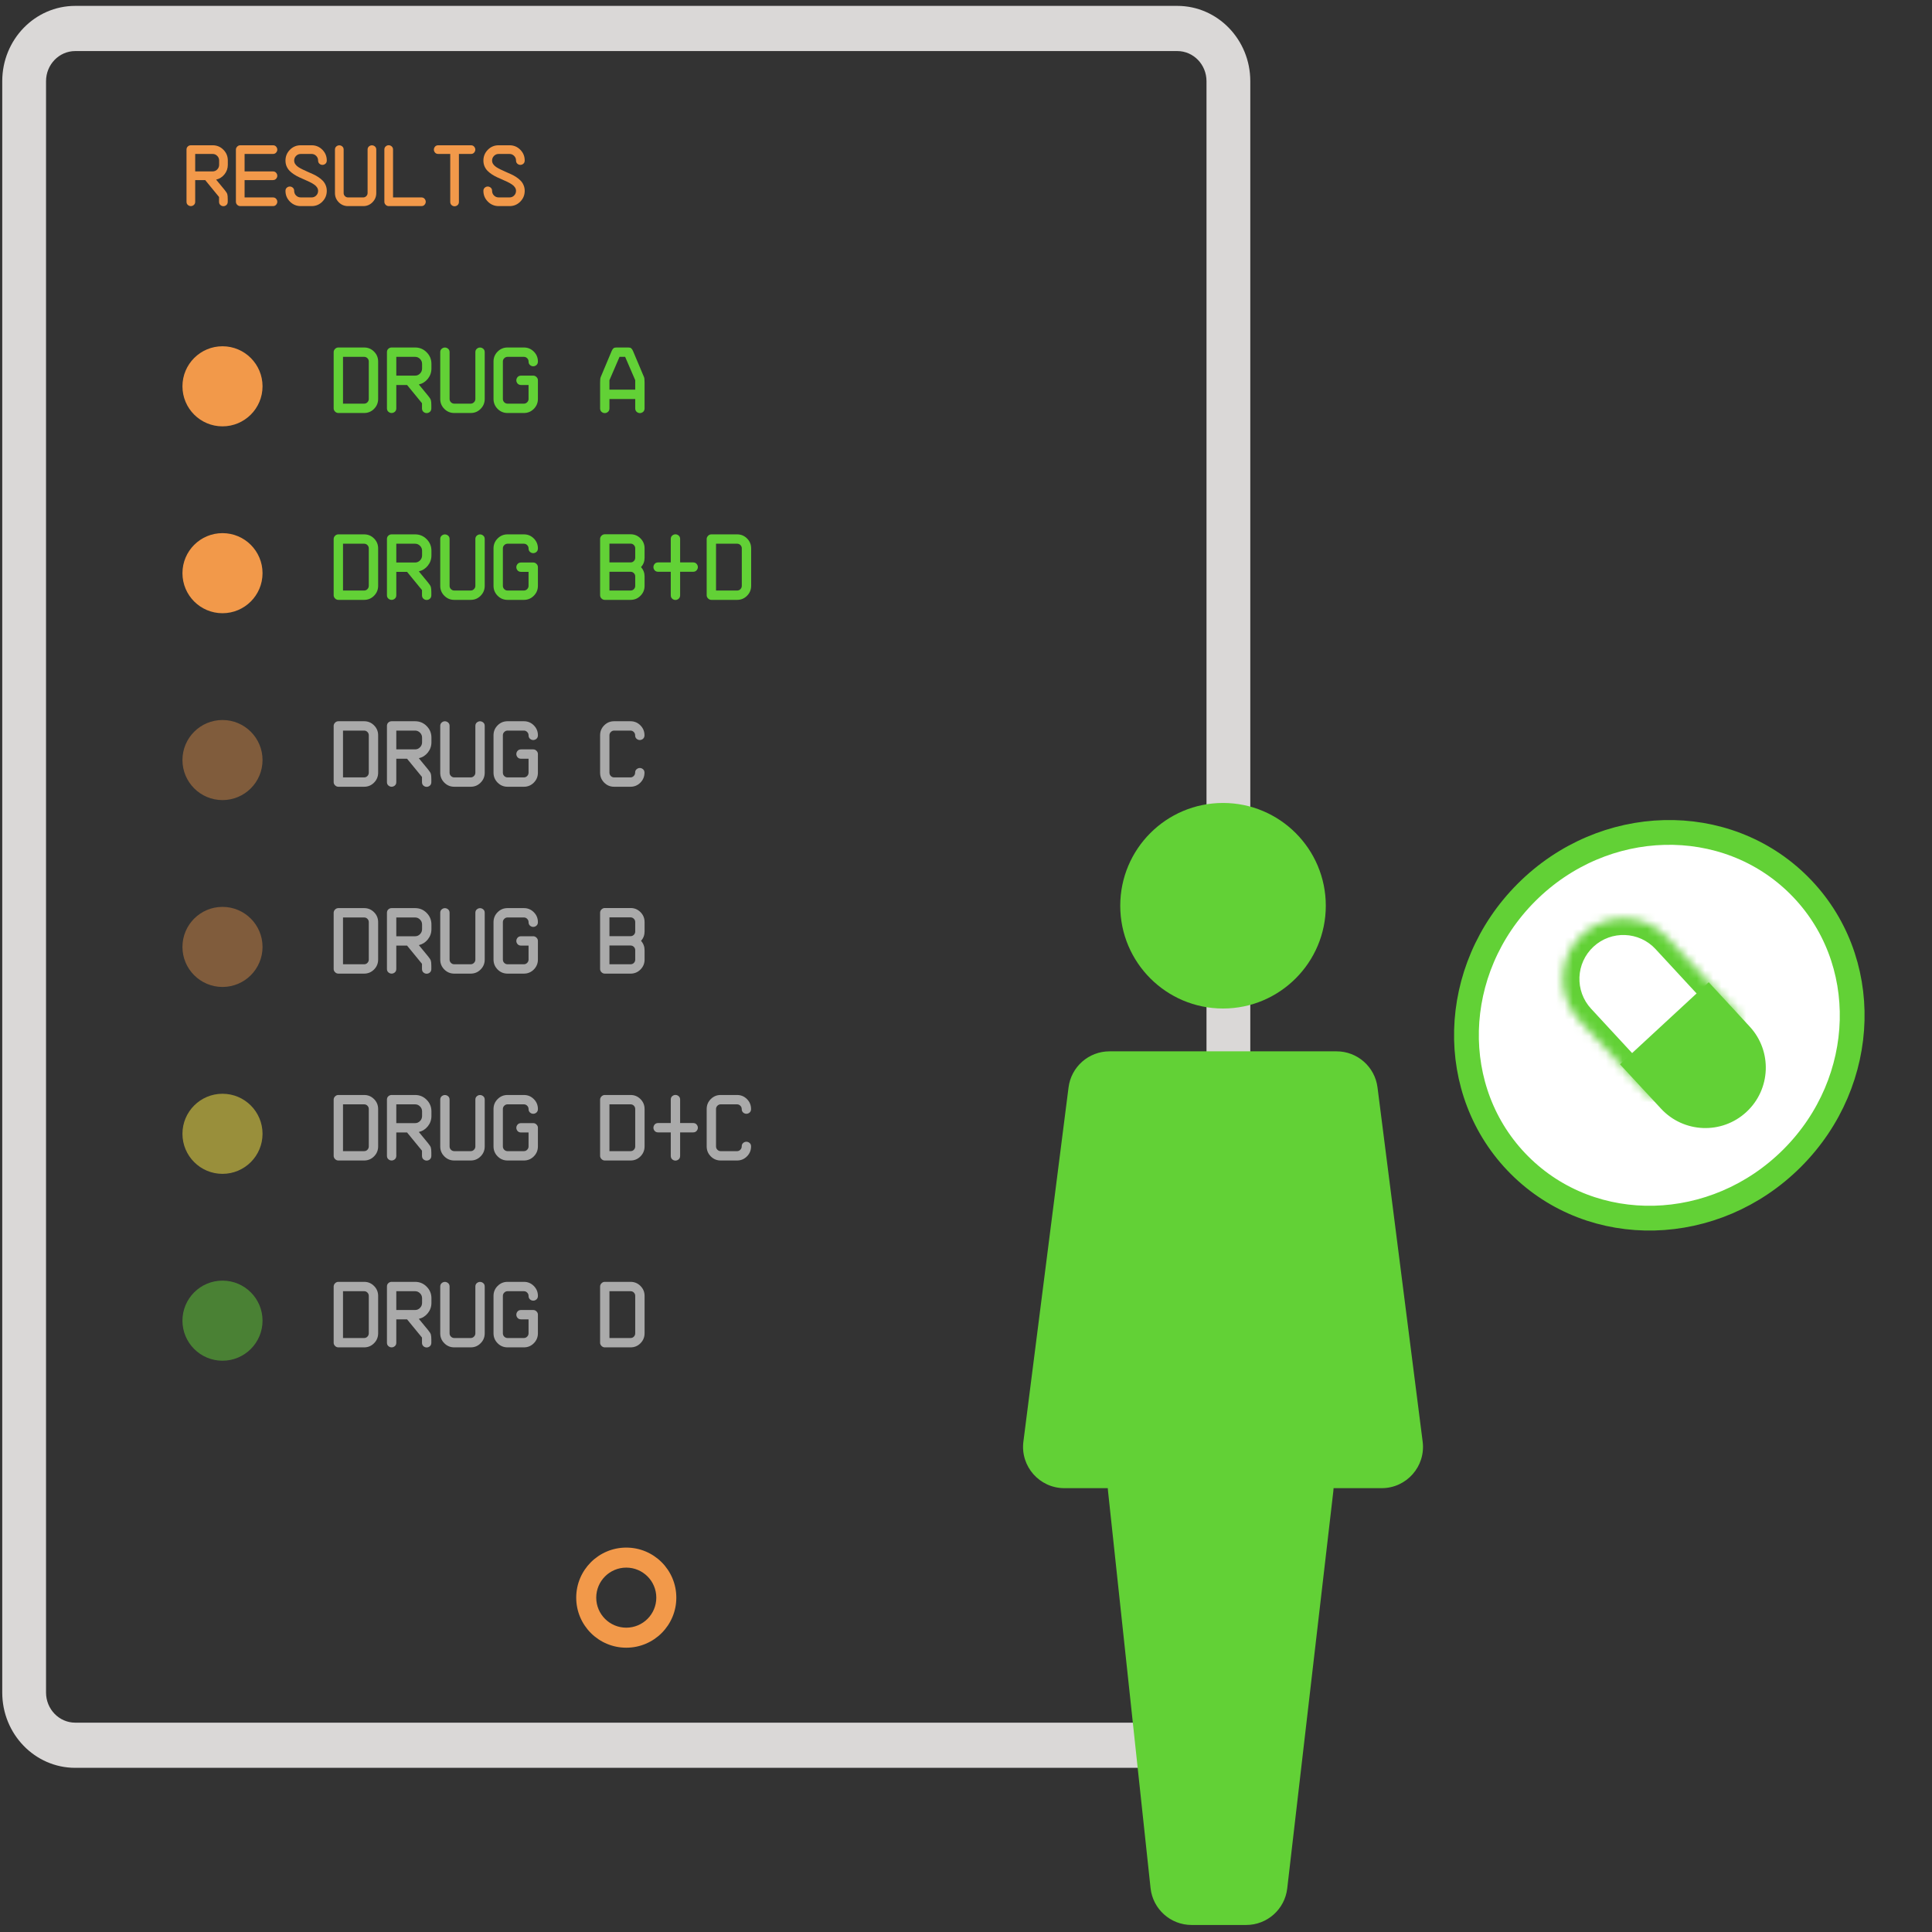 <svg width="234" height="234" viewBox="0 0 234 234" fill="none" xmlns="http://www.w3.org/2000/svg">
<rect x="0" y="0" width="234" height="234" fill="#333333" stroke="none"/>
<path d="M40.412 49.458V42.656C40.412 42.505 40.469 42.372 40.583 42.258C40.697 42.144 40.83 42.087 40.981 42.087H44.103C44.571 42.087 44.971 42.253 45.302 42.584C45.634 42.916 45.8 43.317 45.8 43.789V48.315C45.8 48.786 45.634 49.189 45.302 49.525C44.971 49.856 44.571 50.022 44.103 50.022H40.981C40.83 50.022 40.697 49.965 40.583 49.851C40.469 49.736 40.412 49.606 40.412 49.458ZM41.545 48.889H44.103C44.261 48.889 44.394 48.834 44.501 48.723C44.611 48.609 44.667 48.473 44.667 48.315V43.789C44.667 43.63 44.611 43.496 44.501 43.386C44.394 43.275 44.261 43.22 44.103 43.22H41.545V48.889Z" fill="#62D136"/>
<path d="M46.866 49.458V42.656C46.866 42.479 46.923 42.341 47.037 42.242C47.151 42.139 47.284 42.087 47.435 42.087H50.275C50.824 42.087 51.29 42.28 51.673 42.667C52.06 43.054 52.254 43.522 52.254 44.071V44.634C52.254 45.099 52.11 45.511 51.823 45.872C51.535 46.233 51.171 46.465 50.728 46.568L51.856 47.939C52.033 48.152 52.141 48.324 52.182 48.453C52.222 48.582 52.243 48.795 52.243 49.094V49.458C52.243 49.639 52.184 49.781 52.066 49.884C51.948 49.983 51.817 50.033 51.673 50.033C51.533 50.033 51.404 49.983 51.287 49.884C51.169 49.781 51.11 49.639 51.11 49.458V48.834L49.303 46.629H47.999V49.458C47.999 49.635 47.94 49.773 47.822 49.873C47.704 49.972 47.573 50.022 47.43 50.022C47.29 50.022 47.161 49.972 47.043 49.873C46.925 49.773 46.866 49.635 46.866 49.458ZM47.999 45.496H50.275C50.508 45.496 50.706 45.412 50.872 45.242C51.038 45.073 51.121 44.87 51.121 44.634V44.071C51.121 43.839 51.038 43.64 50.872 43.474C50.706 43.304 50.508 43.22 50.275 43.22H47.999V45.496Z" fill="#62D136"/>
<path d="M53.32 48.326V42.656C53.32 42.479 53.379 42.341 53.497 42.242C53.615 42.142 53.744 42.092 53.884 42.092C54.027 42.092 54.158 42.142 54.276 42.242C54.394 42.341 54.453 42.479 54.453 42.656V48.326C54.453 48.477 54.508 48.609 54.619 48.723C54.733 48.834 54.865 48.889 55.017 48.889H57.011C57.162 48.889 57.293 48.834 57.404 48.723C57.518 48.609 57.575 48.477 57.575 48.326V42.656C57.575 42.479 57.634 42.341 57.752 42.242C57.87 42.142 57.999 42.092 58.139 42.092C58.282 42.092 58.413 42.142 58.531 42.242C58.649 42.341 58.708 42.479 58.708 42.656V48.326C58.708 48.793 58.542 49.193 58.21 49.525C57.883 49.856 57.483 50.022 57.011 50.022H55.017C54.549 50.022 54.149 49.856 53.817 49.525C53.486 49.193 53.32 48.793 53.32 48.326Z" fill="#62D136"/>
<path d="M59.774 48.315V43.789C59.774 43.317 59.94 42.916 60.272 42.584C60.603 42.253 61.003 42.087 61.471 42.087H63.454C63.922 42.087 64.322 42.253 64.653 42.584C64.985 42.916 65.151 43.317 65.151 43.789C65.151 43.969 65.092 44.111 64.974 44.214C64.856 44.314 64.725 44.364 64.582 44.364C64.442 44.364 64.313 44.314 64.195 44.214C64.077 44.111 64.018 43.969 64.018 43.789C64.018 43.634 63.963 43.502 63.852 43.391C63.742 43.277 63.609 43.22 63.454 43.22H61.471C61.32 43.22 61.187 43.277 61.073 43.391C60.962 43.502 60.907 43.634 60.907 43.789V48.315C60.907 48.473 60.962 48.609 61.073 48.723C61.187 48.834 61.32 48.889 61.471 48.889H63.454C63.605 48.889 63.736 48.834 63.847 48.723C63.961 48.609 64.018 48.473 64.018 48.315V46.629H63.112C62.931 46.629 62.789 46.57 62.686 46.452C62.587 46.334 62.537 46.206 62.537 46.066C62.537 45.922 62.587 45.791 62.686 45.673C62.789 45.555 62.931 45.496 63.112 45.496H64.587C64.738 45.496 64.869 45.553 64.98 45.668C65.094 45.778 65.151 45.909 65.151 46.06V48.315C65.151 48.786 64.985 49.189 64.653 49.525C64.322 49.856 63.922 50.022 63.454 50.022H61.471C61.003 50.022 60.603 49.856 60.272 49.525C59.94 49.189 59.774 48.786 59.774 48.315Z" fill="#62D136"/>
<path d="M72.683 49.458V46.364C72.683 46.014 72.707 45.785 72.754 45.679L74.086 42.507C74.156 42.352 74.23 42.243 74.307 42.181C74.385 42.118 74.504 42.087 74.666 42.087H76.092C76.254 42.087 76.372 42.118 76.446 42.181C76.523 42.243 76.597 42.352 76.667 42.507L78.004 45.679C78.048 45.778 78.07 46.007 78.07 46.364V49.458C78.07 49.639 78.011 49.781 77.893 49.884C77.775 49.983 77.645 50.033 77.501 50.033C77.361 50.033 77.232 49.983 77.114 49.884C76.996 49.781 76.937 49.639 76.937 49.458V48.326H73.815V49.458C73.815 49.639 73.756 49.781 73.638 49.884C73.521 49.983 73.39 50.033 73.246 50.033C73.106 50.033 72.977 49.983 72.859 49.884C72.742 49.781 72.683 49.639 72.683 49.458ZM73.815 47.193H76.937V46.049L75.716 43.22H75.037L73.815 46.049V47.193Z" fill="#62D136"/>
<path d="M22.59 24.439V18.123C22.59 17.959 22.643 17.831 22.749 17.738C22.855 17.642 22.979 17.595 23.119 17.595H25.756C26.266 17.595 26.699 17.774 27.054 18.133C27.414 18.492 27.593 18.927 27.593 19.437V19.96C27.593 20.391 27.46 20.774 27.193 21.109C26.926 21.445 26.587 21.66 26.177 21.756L27.224 23.028C27.388 23.227 27.489 23.386 27.526 23.506C27.564 23.625 27.583 23.824 27.583 24.101V24.439C27.583 24.607 27.528 24.739 27.419 24.834C27.309 24.927 27.188 24.973 27.054 24.973C26.924 24.973 26.805 24.927 26.695 24.834C26.586 24.739 26.531 24.607 26.531 24.439V23.86L24.853 21.812H23.642V24.439C23.642 24.604 23.587 24.732 23.478 24.824C23.369 24.917 23.247 24.963 23.114 24.963C22.984 24.963 22.864 24.917 22.755 24.824C22.645 24.732 22.59 24.604 22.59 24.439ZM23.642 20.76H25.756C25.972 20.76 26.157 20.682 26.31 20.524C26.464 20.367 26.541 20.179 26.541 19.96V19.437C26.541 19.221 26.464 19.036 26.31 18.882C26.157 18.725 25.972 18.646 25.756 18.646H23.642V20.76Z" fill="#F2994A"/>
<path d="M28.573 24.439V18.123C28.573 17.983 28.626 17.86 28.732 17.754C28.838 17.648 28.962 17.595 29.102 17.595H33.053C33.22 17.595 33.35 17.649 33.443 17.759C33.538 17.868 33.586 17.99 33.586 18.123C33.586 18.253 33.538 18.373 33.443 18.482C33.35 18.592 33.22 18.646 33.053 18.646H29.625V20.76H33.053C33.22 20.76 33.35 20.815 33.443 20.925C33.538 21.034 33.586 21.155 33.586 21.289C33.586 21.419 33.538 21.539 33.443 21.648C33.35 21.758 33.22 21.812 33.053 21.812H29.625V23.911H33.053C33.22 23.911 33.35 23.966 33.443 24.075C33.538 24.184 33.586 24.306 33.586 24.439C33.586 24.569 33.538 24.689 33.443 24.799C33.35 24.908 33.22 24.963 33.053 24.963H29.102C28.962 24.963 28.838 24.911 28.732 24.809C28.626 24.703 28.573 24.58 28.573 24.439Z" fill="#F2994A"/>
<path d="M34.577 23.116C34.577 22.951 34.631 22.823 34.741 22.731C34.85 22.638 34.97 22.592 35.1 22.592C35.233 22.592 35.355 22.638 35.464 22.731C35.574 22.823 35.629 22.951 35.629 23.116C35.629 23.334 35.705 23.523 35.859 23.68C36.017 23.834 36.207 23.911 36.429 23.911H37.742C37.961 23.911 38.146 23.834 38.297 23.68C38.451 23.526 38.528 23.338 38.528 23.116C38.528 22.962 38.481 22.818 38.389 22.684C38.3 22.551 38.179 22.435 38.025 22.336C37.874 22.233 37.7 22.134 37.501 22.038C37.306 21.942 37.099 21.848 36.88 21.756C36.661 21.66 36.443 21.562 36.224 21.463C36.005 21.361 35.796 21.244 35.598 21.114C35.403 20.984 35.228 20.843 35.074 20.689C34.924 20.535 34.802 20.352 34.71 20.14C34.621 19.927 34.577 19.697 34.577 19.447C34.577 18.937 34.756 18.501 35.115 18.138C35.474 17.776 35.909 17.595 36.419 17.595H37.742C38.252 17.595 38.685 17.774 39.041 18.133C39.4 18.492 39.579 18.927 39.579 19.437C39.579 19.604 39.525 19.736 39.415 19.832C39.306 19.924 39.184 19.97 39.051 19.97C38.921 19.97 38.801 19.924 38.692 19.832C38.582 19.736 38.528 19.604 38.528 19.437C38.528 19.221 38.451 19.036 38.297 18.882C38.143 18.725 37.958 18.646 37.742 18.646H36.419C36.203 18.646 36.017 18.725 35.859 18.882C35.705 19.04 35.629 19.228 35.629 19.447C35.629 19.601 35.673 19.744 35.762 19.878C35.854 20.011 35.976 20.129 36.126 20.232C36.28 20.331 36.455 20.429 36.65 20.524C36.848 20.62 37.057 20.716 37.276 20.812C37.495 20.904 37.713 21.002 37.932 21.104C38.151 21.203 38.358 21.318 38.553 21.448C38.752 21.578 38.926 21.72 39.077 21.874C39.23 22.028 39.352 22.211 39.441 22.423C39.533 22.635 39.579 22.866 39.579 23.116C39.579 23.625 39.4 24.061 39.041 24.424C38.685 24.783 38.252 24.963 37.742 24.963H36.429C35.919 24.963 35.483 24.783 35.12 24.424C34.758 24.061 34.577 23.625 34.577 23.116Z" fill="#F2994A"/>
<path d="M40.57 23.387V18.123C40.57 17.959 40.624 17.831 40.734 17.738C40.843 17.646 40.963 17.6 41.093 17.6C41.227 17.6 41.348 17.646 41.457 17.738C41.567 17.831 41.622 17.959 41.622 18.123V23.387C41.622 23.528 41.673 23.651 41.776 23.757C41.882 23.86 42.005 23.911 42.145 23.911H43.997C44.138 23.911 44.259 23.86 44.362 23.757C44.468 23.651 44.521 23.528 44.521 23.387V18.123C44.521 17.959 44.575 17.831 44.685 17.738C44.794 17.646 44.914 17.6 45.044 17.6C45.178 17.6 45.299 17.646 45.408 17.738C45.518 17.831 45.573 17.959 45.573 18.123V23.387C45.573 23.822 45.419 24.193 45.111 24.501C44.806 24.809 44.435 24.963 43.997 24.963H42.145C41.711 24.963 41.339 24.809 41.032 24.501C40.724 24.193 40.57 23.822 40.57 23.387Z" fill="#F2994A"/>
<path d="M46.553 24.439V18.123C46.553 17.955 46.607 17.825 46.717 17.733C46.826 17.637 46.946 17.589 47.076 17.589C47.209 17.589 47.331 17.637 47.44 17.733C47.55 17.825 47.605 17.955 47.605 18.123V23.911H51.032C51.2 23.911 51.33 23.966 51.422 24.075C51.518 24.184 51.566 24.306 51.566 24.439C51.566 24.569 51.518 24.689 51.422 24.799C51.33 24.908 51.2 24.963 51.032 24.963H47.081C46.941 24.963 46.818 24.911 46.712 24.809C46.606 24.703 46.553 24.58 46.553 24.439Z" fill="#F2994A"/>
<path d="M52.689 18.482C52.597 18.373 52.551 18.253 52.551 18.123C52.551 17.99 52.597 17.868 52.689 17.759C52.785 17.649 52.917 17.595 53.084 17.595H57.035C57.203 17.595 57.333 17.649 57.425 17.759C57.521 17.868 57.569 17.99 57.569 18.123C57.569 18.253 57.521 18.373 57.425 18.482C57.333 18.592 57.203 18.646 57.035 18.646H55.583V24.45C55.583 24.617 55.529 24.749 55.419 24.845C55.31 24.937 55.188 24.983 55.055 24.983C54.925 24.983 54.805 24.937 54.696 24.845C54.586 24.749 54.532 24.617 54.532 24.45V18.646H53.084C52.917 18.646 52.785 18.592 52.689 18.482Z" fill="#F2994A"/>
<path d="M58.549 23.116C58.549 22.951 58.604 22.823 58.713 22.731C58.823 22.638 58.943 22.592 59.072 22.592C59.206 22.592 59.327 22.638 59.437 22.731C59.546 22.823 59.601 22.951 59.601 23.116C59.601 23.334 59.678 23.523 59.832 23.68C59.989 23.834 60.179 23.911 60.401 23.911H61.715C61.934 23.911 62.119 23.834 62.269 23.68C62.423 23.526 62.5 23.338 62.5 23.116C62.5 22.962 62.454 22.818 62.361 22.684C62.273 22.551 62.151 22.435 61.997 22.336C61.847 22.233 61.672 22.134 61.474 22.038C61.279 21.942 61.072 21.848 60.853 21.756C60.634 21.66 60.415 21.562 60.196 21.463C59.977 21.361 59.769 21.244 59.57 21.114C59.375 20.984 59.201 20.843 59.047 20.689C58.896 20.535 58.775 20.352 58.682 20.14C58.594 19.927 58.549 19.697 58.549 19.447C58.549 18.937 58.729 18.501 59.088 18.138C59.447 17.776 59.882 17.595 60.391 17.595H61.715C62.225 17.595 62.657 17.774 63.013 18.133C63.372 18.492 63.552 18.927 63.552 19.437C63.552 19.604 63.497 19.736 63.388 19.832C63.278 19.924 63.157 19.97 63.023 19.97C62.894 19.97 62.774 19.924 62.664 19.832C62.555 19.736 62.5 19.604 62.5 19.437C62.5 19.221 62.423 19.036 62.269 18.882C62.115 18.725 61.931 18.646 61.715 18.646H60.391C60.176 18.646 59.989 18.725 59.832 18.882C59.678 19.04 59.601 19.228 59.601 19.447C59.601 19.601 59.645 19.744 59.734 19.878C59.827 20.011 59.948 20.129 60.099 20.232C60.253 20.331 60.427 20.429 60.622 20.524C60.821 20.62 61.029 20.716 61.248 20.812C61.467 20.904 61.686 21.002 61.905 21.104C62.124 21.203 62.331 21.318 62.526 21.448C62.724 21.578 62.899 21.72 63.049 21.874C63.203 22.028 63.325 22.211 63.413 22.423C63.506 22.635 63.552 22.866 63.552 23.116C63.552 23.625 63.372 24.061 63.013 24.424C62.657 24.783 62.225 24.963 61.715 24.963H60.401C59.892 24.963 59.456 24.783 59.093 24.424C58.73 24.061 58.549 23.625 58.549 23.116Z" fill="#F2994A"/>
<path d="M40.412 72.092V65.29C40.412 65.139 40.469 65.006 40.583 64.892C40.697 64.778 40.83 64.721 40.981 64.721H44.103C44.571 64.721 44.971 64.886 45.302 65.218C45.634 65.549 45.8 65.951 45.8 66.422V70.948C45.8 71.42 45.634 71.823 45.302 72.158C44.971 72.49 44.571 72.656 44.103 72.656H40.981C40.83 72.656 40.697 72.599 40.583 72.484C40.469 72.37 40.412 72.239 40.412 72.092ZM41.545 71.523H44.103C44.261 71.523 44.394 71.468 44.501 71.357C44.611 71.243 44.667 71.106 44.667 70.948V66.422C44.667 66.264 44.611 66.13 44.501 66.019C44.394 65.909 44.261 65.853 44.103 65.853H41.545V71.523Z" fill="#62D136"/>
<path d="M46.866 72.092V65.29C46.866 65.113 46.923 64.975 47.037 64.875C47.151 64.772 47.284 64.721 47.435 64.721H50.275C50.824 64.721 51.29 64.914 51.673 65.301C52.06 65.688 52.254 66.155 52.254 66.704V67.268C52.254 67.732 52.11 68.145 51.823 68.506C51.535 68.867 51.171 69.099 50.728 69.202L51.856 70.572C52.033 70.786 52.141 70.957 52.182 71.086C52.222 71.215 52.243 71.429 52.243 71.727V72.092C52.243 72.272 52.184 72.414 52.066 72.517C51.948 72.617 51.817 72.667 51.673 72.667C51.533 72.667 51.404 72.617 51.287 72.517C51.169 72.414 51.11 72.272 51.11 72.092V71.468L49.303 69.263H47.999V72.092C47.999 72.269 47.94 72.407 47.822 72.506C47.704 72.606 47.573 72.656 47.43 72.656C47.29 72.656 47.161 72.606 47.043 72.506C46.925 72.407 46.866 72.269 46.866 72.092ZM47.999 68.13H50.275C50.508 68.13 50.706 68.045 50.872 67.876C51.038 67.706 51.121 67.504 51.121 67.268V66.704C51.121 66.472 51.038 66.273 50.872 66.108C50.706 65.938 50.508 65.853 50.275 65.853H47.999V68.13Z" fill="#62D136"/>
<path d="M53.32 70.959V65.29C53.32 65.113 53.379 64.975 53.497 64.875C53.615 64.776 53.744 64.726 53.884 64.726C54.027 64.726 54.158 64.776 54.276 64.875C54.394 64.975 54.453 65.113 54.453 65.29V70.959C54.453 71.11 54.508 71.243 54.619 71.357C54.733 71.468 54.865 71.523 55.017 71.523H57.011C57.162 71.523 57.293 71.468 57.404 71.357C57.518 71.243 57.575 71.11 57.575 70.959V65.29C57.575 65.113 57.634 64.975 57.752 64.875C57.87 64.776 57.999 64.726 58.139 64.726C58.282 64.726 58.413 64.776 58.531 64.875C58.649 64.975 58.708 65.113 58.708 65.29V70.959C58.708 71.427 58.542 71.827 58.21 72.158C57.883 72.49 57.483 72.656 57.011 72.656H55.017C54.549 72.656 54.149 72.49 53.817 72.158C53.486 71.827 53.32 71.427 53.32 70.959Z" fill="#62D136"/>
<path d="M59.774 70.948V66.422C59.774 65.951 59.94 65.549 60.272 65.218C60.603 64.886 61.003 64.721 61.471 64.721H63.454C63.922 64.721 64.322 64.886 64.653 65.218C64.985 65.549 65.151 65.951 65.151 66.422C65.151 66.603 65.092 66.745 64.974 66.848C64.856 66.947 64.725 66.997 64.582 66.997C64.442 66.997 64.313 66.947 64.195 66.848C64.077 66.745 64.018 66.603 64.018 66.422C64.018 66.268 63.963 66.135 63.852 66.025C63.742 65.91 63.609 65.853 63.454 65.853H61.471C61.32 65.853 61.187 65.91 61.073 66.025C60.962 66.135 60.907 66.268 60.907 66.422V70.948C60.907 71.106 60.962 71.243 61.073 71.357C61.187 71.468 61.32 71.523 61.471 71.523H63.454C63.605 71.523 63.736 71.468 63.847 71.357C63.961 71.243 64.018 71.106 64.018 70.948V69.263H63.112C62.931 69.263 62.789 69.204 62.686 69.086C62.587 68.968 62.537 68.839 62.537 68.699C62.537 68.555 62.587 68.425 62.686 68.307C62.789 68.189 62.931 68.13 63.112 68.13H64.587C64.738 68.13 64.869 68.187 64.98 68.301C65.094 68.412 65.151 68.543 65.151 68.694V70.948C65.151 71.42 64.985 71.823 64.653 72.158C64.322 72.49 63.922 72.656 63.454 72.656H61.471C61.003 72.656 60.603 72.49 60.272 72.158C59.94 71.823 59.774 71.42 59.774 70.948Z" fill="#62D136"/>
<path d="M72.683 72.092V65.279C72.683 65.128 72.74 64.995 72.854 64.881C72.972 64.767 73.104 64.71 73.252 64.71H76.374C76.842 64.71 77.241 64.875 77.573 65.207C77.904 65.538 78.07 65.94 78.07 66.411V67.55C78.07 67.996 77.927 68.373 77.639 68.683C77.927 69.007 78.07 69.384 78.07 69.815V70.959C78.07 71.427 77.904 71.827 77.573 72.158C77.245 72.49 76.845 72.656 76.374 72.656H73.252C73.101 72.656 72.968 72.6 72.854 72.49C72.74 72.376 72.683 72.243 72.683 72.092ZM73.815 71.523H76.374C76.532 71.523 76.665 71.469 76.772 71.362C76.882 71.252 76.937 71.118 76.937 70.959V69.815C76.937 69.657 76.882 69.524 76.772 69.418C76.665 69.307 76.532 69.252 76.374 69.252H73.815V71.523ZM73.815 68.119H76.374C76.532 68.119 76.665 68.064 76.772 67.953C76.882 67.843 76.937 67.708 76.937 67.55V66.411C76.937 66.257 76.882 66.124 76.772 66.014C76.661 65.899 76.528 65.842 76.374 65.842H73.815V68.119Z" fill="#62D136"/>
<path d="M79.291 69.075C79.192 68.957 79.142 68.828 79.142 68.688C79.142 68.544 79.192 68.414 79.291 68.296C79.394 68.178 79.536 68.119 79.717 68.119H81.242V65.279C81.242 65.102 81.301 64.964 81.419 64.864C81.537 64.765 81.666 64.715 81.806 64.715C81.949 64.715 82.08 64.765 82.198 64.864C82.316 64.964 82.375 65.102 82.375 65.279V68.119H83.95C84.13 68.119 84.27 68.178 84.37 68.296C84.473 68.414 84.524 68.544 84.524 68.688C84.524 68.828 84.473 68.957 84.37 69.075C84.27 69.193 84.13 69.252 83.95 69.252H82.375V72.092C82.375 72.272 82.316 72.414 82.198 72.517C82.08 72.617 81.949 72.667 81.806 72.667C81.666 72.667 81.537 72.617 81.419 72.517C81.301 72.414 81.242 72.272 81.242 72.092V69.252H79.717C79.536 69.252 79.394 69.193 79.291 69.075Z" fill="#62D136"/>
<path d="M85.591 72.092V65.29C85.591 65.139 85.648 65.006 85.762 64.892C85.876 64.778 86.009 64.721 86.16 64.721H89.282C89.75 64.721 90.15 64.886 90.481 65.218C90.813 65.549 90.978 65.951 90.978 66.422V70.948C90.978 71.42 90.813 71.823 90.481 72.158C90.15 72.49 89.75 72.656 89.282 72.656H86.16C86.009 72.656 85.876 72.599 85.762 72.484C85.648 72.37 85.591 72.239 85.591 72.092ZM86.724 71.523H89.282C89.441 71.523 89.573 71.468 89.68 71.357C89.79 71.243 89.846 71.106 89.846 70.948V66.422C89.846 66.264 89.79 66.13 89.68 66.019C89.573 65.909 89.441 65.853 89.282 65.853H86.724V71.523Z" fill="#62D136"/>
<path d="M40.412 94.726V87.924C40.412 87.773 40.469 87.64 40.583 87.526C40.697 87.412 40.83 87.355 40.981 87.355H44.103C44.571 87.355 44.971 87.52 45.302 87.852C45.634 88.183 45.8 88.585 45.8 89.056V93.582C45.8 94.054 45.634 94.457 45.302 94.792C44.971 95.124 44.571 95.29 44.103 95.29H40.981C40.83 95.29 40.697 95.233 40.583 95.118C40.469 95.004 40.412 94.873 40.412 94.726ZM41.545 94.157H44.103C44.261 94.157 44.394 94.102 44.501 93.991C44.611 93.877 44.667 93.74 44.667 93.582V89.056C44.667 88.898 44.611 88.764 44.501 88.653C44.394 88.543 44.261 88.487 44.103 88.487H41.545V94.157Z" fill="#AAAAAA"/>
<path d="M46.866 94.726V87.924C46.866 87.747 46.923 87.609 47.037 87.509C47.151 87.406 47.284 87.355 47.435 87.355H50.275C50.824 87.355 51.29 87.548 51.673 87.935C52.06 88.322 52.254 88.789 52.254 89.338V89.902C52.254 90.366 52.11 90.779 51.823 91.14C51.535 91.501 51.171 91.733 50.728 91.836L51.856 93.206C52.033 93.42 52.141 93.591 52.182 93.72C52.222 93.849 52.243 94.063 52.243 94.361V94.726C52.243 94.906 52.184 95.048 52.066 95.151C51.948 95.251 51.817 95.301 51.673 95.301C51.533 95.301 51.404 95.251 51.287 95.151C51.169 95.048 51.11 94.906 51.11 94.726V94.102L49.303 91.897H47.999V94.726C47.999 94.903 47.94 95.041 47.822 95.14C47.704 95.24 47.573 95.29 47.43 95.29C47.29 95.29 47.161 95.24 47.043 95.14C46.925 95.041 46.866 94.903 46.866 94.726ZM47.999 90.764H50.275C50.508 90.764 50.706 90.679 50.872 90.51C51.038 90.34 51.121 90.138 51.121 89.902V89.338C51.121 89.106 51.038 88.907 50.872 88.742C50.706 88.572 50.508 88.487 50.275 88.487H47.999V90.764Z" fill="#AAAAAA"/>
<path d="M53.32 93.593V87.924C53.32 87.747 53.379 87.609 53.497 87.509C53.615 87.41 53.744 87.36 53.884 87.36C54.027 87.36 54.158 87.41 54.276 87.509C54.394 87.609 54.453 87.747 54.453 87.924V93.593C54.453 93.744 54.508 93.877 54.619 93.991C54.733 94.102 54.865 94.157 55.017 94.157H57.011C57.162 94.157 57.293 94.102 57.404 93.991C57.518 93.877 57.575 93.744 57.575 93.593V87.924C57.575 87.747 57.634 87.609 57.752 87.509C57.87 87.41 57.999 87.36 58.139 87.36C58.282 87.36 58.413 87.41 58.531 87.509C58.649 87.609 58.708 87.747 58.708 87.924V93.593C58.708 94.061 58.542 94.461 58.21 94.792C57.883 95.124 57.483 95.29 57.011 95.29H55.017C54.549 95.29 54.149 95.124 53.817 94.792C53.486 94.461 53.32 94.061 53.32 93.593Z" fill="#AAAAAA"/>
<path d="M59.774 93.582V89.056C59.774 88.585 59.94 88.183 60.272 87.852C60.603 87.52 61.003 87.355 61.471 87.355H63.454C63.922 87.355 64.322 87.52 64.653 87.852C64.985 88.183 65.151 88.585 65.151 89.056C65.151 89.237 65.092 89.379 64.974 89.482C64.856 89.581 64.725 89.631 64.582 89.631C64.442 89.631 64.313 89.581 64.195 89.482C64.077 89.379 64.018 89.237 64.018 89.056C64.018 88.902 63.963 88.769 63.852 88.659C63.742 88.544 63.609 88.487 63.454 88.487H61.471C61.32 88.487 61.187 88.544 61.073 88.659C60.962 88.769 60.907 88.902 60.907 89.056V93.582C60.907 93.74 60.962 93.877 61.073 93.991C61.187 94.102 61.32 94.157 61.471 94.157H63.454C63.605 94.157 63.736 94.102 63.847 93.991C63.961 93.877 64.018 93.74 64.018 93.582V91.897H63.112C62.931 91.897 62.789 91.838 62.686 91.72C62.587 91.602 62.537 91.473 62.537 91.333C62.537 91.189 62.587 91.059 62.686 90.941C62.789 90.823 62.931 90.764 63.112 90.764H64.587C64.738 90.764 64.869 90.821 64.98 90.935C65.094 91.046 65.151 91.177 65.151 91.328V93.582C65.151 94.054 64.985 94.457 64.653 94.792C64.322 95.124 63.922 95.29 63.454 95.29H61.471C61.003 95.29 60.603 95.124 60.272 94.792C59.94 94.457 59.774 94.054 59.774 93.582Z" fill="#AAAAAA"/>
<path d="M72.683 93.582V89.056C72.683 88.585 72.848 88.183 73.18 87.852C73.511 87.52 73.911 87.355 74.379 87.355H76.363C76.831 87.355 77.23 87.52 77.562 87.852C77.893 88.183 78.059 88.585 78.059 89.056C78.059 89.237 78 89.379 77.882 89.482C77.764 89.581 77.634 89.631 77.49 89.631C77.35 89.631 77.221 89.581 77.103 89.482C76.985 89.379 76.926 89.237 76.926 89.056C76.926 88.902 76.871 88.769 76.761 88.659C76.65 88.544 76.517 88.487 76.363 88.487H74.379C74.228 88.487 74.095 88.544 73.981 88.659C73.871 88.769 73.815 88.902 73.815 89.056V93.582C73.815 93.74 73.871 93.877 73.981 93.991C74.095 94.102 74.228 94.157 74.379 94.157H76.363C76.514 94.157 76.644 94.102 76.755 93.991C76.869 93.877 76.926 93.74 76.926 93.582C76.926 93.405 76.985 93.267 77.103 93.168C77.221 93.068 77.35 93.018 77.49 93.018C77.634 93.018 77.764 93.068 77.882 93.168C78 93.267 78.059 93.405 78.059 93.582C78.059 94.054 77.893 94.457 77.562 94.792C77.23 95.124 76.831 95.29 76.363 95.29H74.379C73.911 95.29 73.511 95.124 73.18 94.792C72.848 94.457 72.683 94.054 72.683 93.582Z" fill="#AAAAAA"/>
<path d="M40.412 117.36V110.557C40.412 110.406 40.469 110.274 40.583 110.159C40.697 110.045 40.83 109.988 40.981 109.988H44.103C44.571 109.988 44.971 110.154 45.302 110.485C45.634 110.817 45.8 111.219 45.8 111.69V116.216C45.8 116.687 45.634 117.091 45.302 117.426C44.971 117.757 44.571 117.923 44.103 117.923H40.981C40.83 117.923 40.697 117.866 40.583 117.752C40.469 117.638 40.412 117.507 40.412 117.36ZM41.545 116.79H44.103C44.261 116.79 44.394 116.735 44.501 116.625C44.611 116.51 44.667 116.374 44.667 116.216V111.69C44.667 111.532 44.611 111.397 44.501 111.287C44.394 111.176 44.261 111.121 44.103 111.121H41.545V116.79Z" fill="#AAAAAA"/>
<path d="M46.866 117.36V110.557C46.866 110.38 46.923 110.242 47.037 110.143C47.151 110.04 47.284 109.988 47.435 109.988H50.275C50.824 109.988 51.29 110.182 51.673 110.568C52.06 110.955 52.254 111.423 52.254 111.972V112.536C52.254 113 52.11 113.412 51.823 113.773C51.535 114.134 51.171 114.366 50.728 114.47L51.856 115.84C52.033 116.054 52.141 116.225 52.182 116.354C52.222 116.483 52.243 116.696 52.243 116.995V117.36C52.243 117.54 52.184 117.682 52.066 117.785C51.948 117.884 51.817 117.934 51.673 117.934C51.533 117.934 51.404 117.884 51.287 117.785C51.169 117.682 51.11 117.54 51.11 117.36V116.735L49.303 114.53H47.999V117.36C47.999 117.536 47.94 117.675 47.822 117.774C47.704 117.873 47.573 117.923 47.43 117.923C47.29 117.923 47.161 117.873 47.043 117.774C46.925 117.675 46.866 117.536 46.866 117.36ZM47.999 113.398H50.275C50.508 113.398 50.706 113.313 50.872 113.143C51.038 112.974 51.121 112.771 51.121 112.536V111.972C51.121 111.74 51.038 111.541 50.872 111.375C50.706 111.206 50.508 111.121 50.275 111.121H47.999V113.398Z" fill="#AAAAAA"/>
<path d="M53.32 116.227V110.557C53.32 110.38 53.379 110.242 53.497 110.143C53.615 110.043 53.744 109.994 53.884 109.994C54.027 109.994 54.158 110.043 54.276 110.143C54.394 110.242 54.453 110.38 54.453 110.557V116.227C54.453 116.378 54.508 116.51 54.619 116.625C54.733 116.735 54.865 116.79 55.017 116.79H57.011C57.162 116.79 57.293 116.735 57.404 116.625C57.518 116.51 57.575 116.378 57.575 116.227V110.557C57.575 110.38 57.634 110.242 57.752 110.143C57.87 110.043 57.999 109.994 58.139 109.994C58.282 109.994 58.413 110.043 58.531 110.143C58.649 110.242 58.708 110.38 58.708 110.557V116.227C58.708 116.695 58.542 117.094 58.21 117.426C57.883 117.757 57.483 117.923 57.011 117.923H55.017C54.549 117.923 54.149 117.757 53.817 117.426C53.486 117.094 53.32 116.695 53.32 116.227Z" fill="#AAAAAA"/>
<path d="M59.774 116.216V111.69C59.774 111.219 59.94 110.817 60.272 110.485C60.603 110.154 61.003 109.988 61.471 109.988H63.454C63.922 109.988 64.322 110.154 64.653 110.485C64.985 110.817 65.151 111.219 65.151 111.69C65.151 111.871 65.092 112.012 64.974 112.116C64.856 112.215 64.725 112.265 64.582 112.265C64.442 112.265 64.313 112.215 64.195 112.116C64.077 112.012 64.018 111.871 64.018 111.69C64.018 111.535 63.963 111.403 63.852 111.292C63.742 111.178 63.609 111.121 63.454 111.121H61.471C61.32 111.121 61.187 111.178 61.073 111.292C60.962 111.403 60.907 111.535 60.907 111.69V116.216C60.907 116.374 60.962 116.51 61.073 116.625C61.187 116.735 61.32 116.79 61.471 116.79H63.454C63.605 116.79 63.736 116.735 63.847 116.625C63.961 116.51 64.018 116.374 64.018 116.216V114.53H63.112C62.931 114.53 62.789 114.471 62.686 114.353C62.587 114.236 62.537 114.107 62.537 113.967C62.537 113.823 62.587 113.692 62.686 113.574C62.789 113.456 62.931 113.398 63.112 113.398H64.587C64.738 113.398 64.869 113.455 64.98 113.569C65.094 113.679 65.151 113.81 65.151 113.961V116.216C65.151 116.687 64.985 117.091 64.653 117.426C64.322 117.757 63.922 117.923 63.454 117.923H61.471C61.003 117.923 60.603 117.757 60.272 117.426C59.94 117.091 59.774 116.687 59.774 116.216Z" fill="#AAAAAA"/>
<path d="M72.683 117.36V110.546C72.683 110.395 72.74 110.263 72.854 110.148C72.972 110.034 73.104 109.977 73.252 109.977H76.374C76.842 109.977 77.241 110.143 77.573 110.474C77.904 110.806 78.07 111.207 78.07 111.679V112.817C78.07 113.263 77.927 113.641 77.639 113.95C77.927 114.274 78.07 114.652 78.07 115.083V116.227C78.07 116.695 77.904 117.094 77.573 117.426C77.245 117.757 76.845 117.923 76.374 117.923H73.252C73.101 117.923 72.968 117.868 72.854 117.757C72.74 117.643 72.683 117.511 72.683 117.36ZM73.815 116.79H76.374C76.532 116.79 76.665 116.737 76.772 116.63C76.882 116.52 76.937 116.385 76.937 116.227V115.083C76.937 114.924 76.882 114.792 76.772 114.685C76.665 114.575 76.532 114.519 76.374 114.519H73.815V116.79ZM73.815 113.386H76.374C76.532 113.386 76.665 113.331 76.772 113.221C76.882 113.11 76.937 112.976 76.937 112.817V111.679C76.937 111.524 76.882 111.392 76.772 111.281C76.661 111.167 76.528 111.11 76.374 111.11H73.815V113.386Z" fill="#AAAAAA"/>
<path d="M40.412 139.993V133.191C40.412 133.04 40.469 132.907 40.583 132.793C40.697 132.679 40.83 132.622 40.981 132.622H44.103C44.571 132.622 44.971 132.788 45.302 133.119C45.634 133.451 45.8 133.852 45.8 134.324V138.849C45.8 139.321 45.634 139.724 45.302 140.059C44.971 140.391 44.571 140.557 44.103 140.557H40.981C40.83 140.557 40.697 140.5 40.583 140.385C40.469 140.271 40.412 140.141 40.412 139.993ZM41.545 139.424H44.103C44.261 139.424 44.394 139.369 44.501 139.258C44.611 139.144 44.667 139.008 44.667 138.849V134.324C44.667 134.165 44.611 134.031 44.501 133.92C44.394 133.81 44.261 133.755 44.103 133.755H41.545V139.424Z" fill="#AAAAAA"/>
<path d="M46.866 139.993V133.191C46.866 133.014 46.923 132.876 47.037 132.776C47.151 132.673 47.284 132.622 47.435 132.622H50.275C50.824 132.622 51.29 132.815 51.673 133.202C52.06 133.589 52.254 134.057 52.254 134.606V135.169C52.254 135.633 52.11 136.046 51.823 136.407C51.535 136.768 51.171 137 50.728 137.103L51.856 138.474C52.033 138.687 52.141 138.859 52.182 138.987C52.222 139.116 52.243 139.33 52.243 139.628V139.993C52.243 140.174 52.184 140.316 52.066 140.419C51.948 140.518 51.817 140.568 51.673 140.568C51.533 140.568 51.404 140.518 51.287 140.419C51.169 140.316 51.11 140.174 51.11 139.993V139.369L49.303 137.164H47.999V139.993C47.999 140.17 47.94 140.308 47.822 140.408C47.704 140.507 47.573 140.557 47.43 140.557C47.29 140.557 47.161 140.507 47.043 140.408C46.925 140.308 46.866 140.17 46.866 139.993ZM47.999 136.031H50.275C50.508 136.031 50.706 135.946 50.872 135.777C51.038 135.608 51.121 135.405 51.121 135.169V134.606C51.121 134.373 51.038 134.174 50.872 134.009C50.706 133.839 50.508 133.755 50.275 133.755H47.999V136.031Z" fill="#AAAAAA"/>
<path d="M53.32 138.86V133.191C53.32 133.014 53.379 132.876 53.497 132.776C53.615 132.677 53.744 132.627 53.884 132.627C54.027 132.627 54.158 132.677 54.276 132.776C54.394 132.876 54.453 133.014 54.453 133.191V138.86C54.453 139.011 54.508 139.144 54.619 139.258C54.733 139.369 54.865 139.424 55.017 139.424H57.011C57.162 139.424 57.293 139.369 57.404 139.258C57.518 139.144 57.575 139.011 57.575 138.86V133.191C57.575 133.014 57.634 132.876 57.752 132.776C57.87 132.677 57.999 132.627 58.139 132.627C58.282 132.627 58.413 132.677 58.531 132.776C58.649 132.876 58.708 133.014 58.708 133.191V138.86C58.708 139.328 58.542 139.728 58.21 140.059C57.883 140.391 57.483 140.557 57.011 140.557H55.017C54.549 140.557 54.149 140.391 53.817 140.059C53.486 139.728 53.32 139.328 53.32 138.86Z" fill="#AAAAAA"/>
<path d="M59.774 138.849V134.324C59.774 133.852 59.94 133.451 60.272 133.119C60.603 132.788 61.003 132.622 61.471 132.622H63.454C63.922 132.622 64.322 132.788 64.653 133.119C64.985 133.451 65.151 133.852 65.151 134.324C65.151 134.504 65.092 134.646 64.974 134.749C64.856 134.849 64.725 134.898 64.582 134.898C64.442 134.898 64.313 134.849 64.195 134.749C64.077 134.646 64.018 134.504 64.018 134.324C64.018 134.169 63.963 134.036 63.852 133.926C63.742 133.812 63.609 133.755 63.454 133.755H61.471C61.32 133.755 61.187 133.812 61.073 133.926C60.962 134.036 60.907 134.169 60.907 134.324V138.849C60.907 139.008 60.962 139.144 61.073 139.258C61.187 139.369 61.32 139.424 61.471 139.424H63.454C63.605 139.424 63.736 139.369 63.847 139.258C63.961 139.144 64.018 139.008 64.018 138.849V137.164H63.112C62.931 137.164 62.789 137.105 62.686 136.987C62.587 136.869 62.537 136.74 62.537 136.6C62.537 136.457 62.587 136.326 62.686 136.208C62.789 136.09 62.931 136.031 63.112 136.031H64.587C64.738 136.031 64.869 136.088 64.98 136.202C65.094 136.313 65.151 136.444 65.151 136.595V138.849C65.151 139.321 64.985 139.724 64.653 140.059C64.322 140.391 63.922 140.557 63.454 140.557H61.471C61.003 140.557 60.603 140.391 60.272 140.059C59.94 139.724 59.774 139.321 59.774 138.849Z" fill="#AAAAAA"/>
<path d="M72.683 139.993V133.191C72.683 133.04 72.74 132.907 72.854 132.793C72.968 132.679 73.101 132.622 73.252 132.622H76.374C76.842 132.622 77.241 132.788 77.573 133.119C77.904 133.451 78.07 133.852 78.07 134.324V138.849C78.07 139.321 77.904 139.724 77.573 140.059C77.241 140.391 76.842 140.557 76.374 140.557H73.252C73.101 140.557 72.968 140.5 72.854 140.385C72.74 140.271 72.683 140.141 72.683 139.993ZM73.815 139.424H76.374C76.532 139.424 76.665 139.369 76.772 139.258C76.882 139.144 76.937 139.008 76.937 138.849V134.324C76.937 134.165 76.882 134.031 76.772 133.92C76.665 133.81 76.532 133.755 76.374 133.755H73.815V139.424Z" fill="#AAAAAA"/>
<path d="M79.291 136.976C79.192 136.858 79.142 136.729 79.142 136.589C79.142 136.446 79.192 136.315 79.291 136.197C79.394 136.079 79.536 136.02 79.717 136.02H81.242V133.18C81.242 133.003 81.301 132.865 81.419 132.765C81.537 132.666 81.666 132.616 81.806 132.616C81.949 132.616 82.08 132.666 82.198 132.765C82.316 132.865 82.375 133.003 82.375 133.18V136.02H83.95C84.13 136.02 84.27 136.079 84.37 136.197C84.473 136.315 84.524 136.446 84.524 136.589C84.524 136.729 84.473 136.858 84.37 136.976C84.27 137.094 84.13 137.153 83.95 137.153H82.375V139.993C82.375 140.174 82.316 140.316 82.198 140.419C82.08 140.518 81.949 140.568 81.806 140.568C81.666 140.568 81.537 140.518 81.419 140.419C81.301 140.316 81.242 140.174 81.242 139.993V137.153H79.717C79.536 137.153 79.394 137.094 79.291 136.976Z" fill="#AAAAAA"/>
<path d="M85.591 138.849V134.324C85.591 133.852 85.757 133.451 86.088 133.119C86.42 132.788 86.819 132.622 87.287 132.622H89.271C89.739 132.622 90.139 132.788 90.47 133.119C90.802 133.451 90.967 133.852 90.967 134.324C90.967 134.504 90.909 134.646 90.791 134.749C90.673 134.849 90.542 134.898 90.398 134.898C90.258 134.898 90.129 134.849 90.011 134.749C89.894 134.646 89.835 134.504 89.835 134.324C89.835 134.169 89.779 134.036 89.669 133.926C89.558 133.812 89.426 133.755 89.271 133.755H87.287C87.136 133.755 87.004 133.812 86.889 133.926C86.779 134.036 86.724 134.169 86.724 134.324V138.849C86.724 139.008 86.779 139.144 86.889 139.258C87.004 139.369 87.136 139.424 87.287 139.424H89.271C89.422 139.424 89.553 139.369 89.663 139.258C89.778 139.144 89.835 139.008 89.835 138.849C89.835 138.672 89.894 138.534 90.011 138.435C90.129 138.335 90.258 138.286 90.398 138.286C90.542 138.286 90.673 138.335 90.791 138.435C90.909 138.534 90.967 138.672 90.967 138.849C90.967 139.321 90.802 139.724 90.47 140.059C90.139 140.391 89.739 140.557 89.271 140.557H87.287C86.819 140.557 86.42 140.391 86.088 140.059C85.757 139.724 85.591 139.321 85.591 138.849Z" fill="#AAAAAA"/>
<path d="M40.412 162.627V155.825C40.412 155.673 40.469 155.541 40.583 155.427C40.697 155.312 40.83 155.255 40.981 155.255H44.103C44.571 155.255 44.971 155.421 45.302 155.753C45.634 156.084 45.8 156.486 45.8 156.957V161.483C45.8 161.954 45.634 162.358 45.302 162.693C44.971 163.025 44.571 163.19 44.103 163.19H40.981C40.83 163.19 40.697 163.133 40.583 163.019C40.469 162.905 40.412 162.774 40.412 162.627ZM41.545 162.058H44.103C44.261 162.058 44.394 162.002 44.501 161.892C44.611 161.778 44.667 161.641 44.667 161.483V156.957C44.667 156.799 44.611 156.664 44.501 156.554C44.394 156.443 44.261 156.388 44.103 156.388H41.545V162.058Z" fill="#AAAAAA"/>
<path d="M46.866 162.627V155.825C46.866 155.648 46.923 155.51 47.037 155.41C47.151 155.307 47.284 155.255 47.435 155.255H50.275C50.824 155.255 51.29 155.449 51.673 155.836C52.06 156.222 52.254 156.69 52.254 157.239V157.803C52.254 158.267 52.11 158.68 51.823 159.041C51.535 159.402 51.171 159.634 50.728 159.737L51.856 161.107C52.033 161.321 52.141 161.492 52.182 161.621C52.222 161.75 52.243 161.964 52.243 162.262V162.627C52.243 162.807 52.184 162.949 52.066 163.052C51.948 163.152 51.817 163.201 51.673 163.201C51.533 163.201 51.404 163.152 51.287 163.052C51.169 162.949 51.11 162.807 51.11 162.627V162.002L49.303 159.798H47.999V162.627C47.999 162.804 47.94 162.942 47.822 163.041C47.704 163.141 47.573 163.19 47.43 163.19C47.29 163.19 47.161 163.141 47.043 163.041C46.925 162.942 46.866 162.804 46.866 162.627ZM47.999 158.665H50.275C50.508 158.665 50.706 158.58 50.872 158.411C51.038 158.241 51.121 158.039 51.121 157.803V157.239C51.121 157.007 51.038 156.808 50.872 156.642C50.706 156.473 50.508 156.388 50.275 156.388H47.999V158.665Z" fill="#AAAAAA"/>
<path d="M53.32 161.494V155.825C53.32 155.648 53.379 155.51 53.497 155.41C53.615 155.311 53.744 155.261 53.884 155.261C54.027 155.261 54.158 155.311 54.276 155.41C54.394 155.51 54.453 155.648 54.453 155.825V161.494C54.453 161.645 54.508 161.778 54.619 161.892C54.733 162.002 54.865 162.058 55.017 162.058H57.011C57.162 162.058 57.293 162.002 57.404 161.892C57.518 161.778 57.575 161.645 57.575 161.494V155.825C57.575 155.648 57.634 155.51 57.752 155.41C57.87 155.311 57.999 155.261 58.139 155.261C58.282 155.261 58.413 155.311 58.531 155.41C58.649 155.51 58.708 155.648 58.708 155.825V161.494C58.708 161.962 58.542 162.362 58.21 162.693C57.883 163.025 57.483 163.19 57.011 163.19H55.017C54.549 163.19 54.149 163.025 53.817 162.693C53.486 162.362 53.32 161.962 53.32 161.494Z" fill="#AAAAAA"/>
<path d="M59.774 161.483V156.957C59.774 156.486 59.94 156.084 60.272 155.753C60.603 155.421 61.003 155.255 61.471 155.255H63.454C63.922 155.255 64.322 155.421 64.653 155.753C64.985 156.084 65.151 156.486 65.151 156.957C65.151 157.138 65.092 157.28 64.974 157.383C64.856 157.482 64.725 157.532 64.582 157.532C64.442 157.532 64.313 157.482 64.195 157.383C64.077 157.28 64.018 157.138 64.018 156.957C64.018 156.803 63.963 156.67 63.852 156.559C63.742 156.445 63.609 156.388 63.454 156.388H61.471C61.32 156.388 61.187 156.445 61.073 156.559C60.962 156.67 60.907 156.803 60.907 156.957V161.483C60.907 161.641 60.962 161.778 61.073 161.892C61.187 162.002 61.32 162.058 61.471 162.058H63.454C63.605 162.058 63.736 162.002 63.847 161.892C63.961 161.778 64.018 161.641 64.018 161.483V159.798H63.112C62.931 159.798 62.789 159.739 62.686 159.621C62.587 159.503 62.537 159.374 62.537 159.234C62.537 159.09 62.587 158.96 62.686 158.842C62.789 158.724 62.931 158.665 63.112 158.665H64.587C64.738 158.665 64.869 158.722 64.98 158.836C65.094 158.947 65.151 159.077 65.151 159.228V161.483C65.151 161.954 64.985 162.358 64.653 162.693C64.322 163.025 63.922 163.19 63.454 163.19H61.471C61.003 163.19 60.603 163.025 60.272 162.693C59.94 162.358 59.774 161.954 59.774 161.483Z" fill="#AAAAAA"/>
<path d="M72.683 162.627V155.825C72.683 155.673 72.74 155.541 72.854 155.427C72.968 155.312 73.101 155.255 73.252 155.255H76.374C76.842 155.255 77.241 155.421 77.573 155.753C77.904 156.084 78.07 156.486 78.07 156.957V161.483C78.07 161.954 77.904 162.358 77.573 162.693C77.241 163.025 76.842 163.19 76.374 163.19H73.252C73.101 163.19 72.968 163.133 72.854 163.019C72.74 162.905 72.683 162.774 72.683 162.627ZM73.815 162.058H76.374C76.532 162.058 76.665 162.002 76.772 161.892C76.882 161.778 76.937 161.641 76.937 161.483V156.957C76.937 156.799 76.882 156.664 76.772 156.554C76.665 156.443 76.532 156.388 76.374 156.388H73.815V162.058Z" fill="#AAAAAA"/>
<path fill-rule="evenodd" clip-rule="evenodd" d="M142.593 6.185H9.112C7.159 6.185 5.576 7.818 5.576 9.833V204.997C5.576 207.011 7.159 208.645 9.112 208.645H142.593C144.546 208.645 146.129 207.011 146.129 204.997V9.833C146.129 7.818 144.546 6.185 142.593 6.185ZM9.112 0.713C4.23 0.713 0.272 4.796 0.272 9.833V204.997C0.272 210.033 4.23 214.116 9.112 214.116H142.593C147.475 214.116 151.433 210.033 151.433 204.997V9.833C151.433 4.796 147.475 0.713 142.593 0.713H9.112Z" fill="#DAD8D7"/>
<circle cx="26.948" cy="46.789" r="4.85" fill="#F2994A"/>
<circle cx="26.948" cy="69.422" r="4.85" fill="#F2994A"/>
<circle opacity="0.4" cx="26.948" cy="92.056" r="4.85" fill="#F2994A"/>
<circle opacity="0.4" cx="26.948" cy="114.689" r="4.85" fill="#F2994A"/>
<circle opacity="0.5" cx="26.948" cy="137.324" r="4.85" fill="#FFEC45"/>
<circle opacity="0.5" cx="26.948" cy="159.957" r="4.85" fill="#62D136"/>
<path fill-rule="evenodd" clip-rule="evenodd" d="M75.853 197.141C77.862 197.141 79.49 195.512 79.49 193.504C79.49 191.495 77.862 189.866 75.853 189.866C73.844 189.866 72.215 191.495 72.215 193.504C72.215 195.512 73.844 197.141 75.853 197.141ZM75.853 199.566C79.201 199.566 81.915 196.852 81.915 193.504C81.915 190.155 79.201 187.441 75.853 187.441C72.504 187.441 69.79 190.155 69.79 193.504C69.79 196.852 72.504 199.566 75.853 199.566Z" fill="#F2994A"/>
<ellipse cx="200.973" cy="124.182" rx="23.952" ry="22.755" transform="rotate(-45 200.973 124.182)" fill="white" stroke="#62D136" stroke-width="3"/>
<path fill-rule="evenodd" clip-rule="evenodd" d="M211.52 134.682C214.488 131.938 214.669 127.308 211.924 124.341L206.955 118.967L201.582 123.936L196.209 128.905L201.178 134.278C203.922 137.246 208.553 137.427 211.52 134.682Z" fill="#62D136"/>
<mask id="path-18-inside-1_1966_459" fill="white">
<path fill-rule="evenodd" clip-rule="evenodd" d="M200.178 133.196L210.924 123.258L202.065 113.679C202.039 113.65 202.013 113.622 201.987 113.594C199.243 110.626 194.613 110.445 191.645 113.19C188.678 115.934 188.497 120.564 191.241 123.532C191.241 123.532 191.241 123.532 191.241 123.532L191.241 123.532L200.178 133.196Z"/>
</mask>
<path d="M210.924 123.258L212.282 124.727L213.75 123.369L212.392 121.901L210.924 123.258ZM200.178 133.196L198.709 134.554L200.067 136.022L201.535 134.665L200.178 133.196ZM202.065 113.679L200.576 115.014L200.586 115.026L200.596 115.037L202.065 113.679ZM191.241 123.532L192.599 125L194.068 123.642L192.71 122.174L191.241 123.532ZM191.241 123.532L189.883 122.064L188.414 123.422L189.772 124.89L191.241 123.532ZM209.566 121.79L198.82 131.728L201.535 134.665L212.282 124.727L209.566 121.79ZM200.596 115.037L209.455 124.616L212.392 121.901L203.533 112.321L200.596 115.037ZM200.519 114.952C200.538 114.972 200.557 114.993 200.576 115.014L203.554 112.344C203.521 112.308 203.489 112.272 203.456 112.236L200.519 114.952ZM193.003 114.658C195.16 112.664 198.525 112.795 200.519 114.952L203.456 112.236C199.961 108.457 194.066 108.227 190.287 111.721L193.003 114.658ZM192.709 122.174C190.715 120.017 190.847 116.652 193.003 114.658L190.287 111.721C186.509 115.215 186.279 121.111 189.773 124.889L192.709 122.174ZM192.71 122.174L192.71 122.174L192.71 122.174L192.71 122.174L192.71 122.174L192.71 122.174L192.71 122.174L192.71 122.174L192.71 122.174L192.71 122.174L192.71 122.174C192.71 122.174 192.71 122.174 192.71 122.174C192.71 122.174 192.71 122.174 192.71 122.174C192.71 122.174 192.71 122.174 192.71 122.174C192.71 122.174 192.71 122.174 192.71 122.174C192.71 122.174 192.71 122.174 192.71 122.174C192.71 122.174 192.71 122.174 192.71 122.174C192.71 122.174 192.71 122.174 192.71 122.174C192.71 122.174 192.71 122.174 192.71 122.174C192.71 122.174 192.71 122.174 192.71 122.174C192.71 122.174 192.71 122.174 192.71 122.174C192.71 122.174 192.71 122.174 192.71 122.174C192.71 122.174 192.71 122.174 192.71 122.174C192.71 122.174 192.71 122.174 192.71 122.174C192.71 122.174 192.71 122.174 192.71 122.174C192.71 122.174 192.71 122.174 192.71 122.174C192.71 122.174 192.71 122.174 192.71 122.174C192.71 122.174 192.71 122.174 192.71 122.174C192.71 122.174 192.71 122.174 192.71 122.174C192.71 122.174 192.71 122.174 192.71 122.174L192.71 122.174L192.71 122.174L192.71 122.174L192.71 122.174L192.71 122.174L192.71 122.174L192.71 122.174L192.71 122.174L192.71 122.174C192.71 122.174 192.71 122.174 192.71 122.174C192.71 122.174 192.71 122.174 192.71 122.174C192.71 122.174 192.71 122.174 192.71 122.174C192.71 122.174 192.71 122.174 192.71 122.174C192.71 122.174 192.71 122.174 192.71 122.174C192.71 122.174 192.71 122.174 192.71 122.174C192.71 122.174 192.71 122.174 192.71 122.174C192.71 122.174 192.71 122.174 192.71 122.174C192.71 122.174 192.71 122.174 192.71 122.174C192.71 122.174 192.71 122.174 192.71 122.174C192.71 122.174 192.71 122.174 192.71 122.174C192.71 122.174 192.71 122.174 192.71 122.174C192.71 122.174 192.71 122.174 192.71 122.174C192.71 122.174 192.71 122.174 192.71 122.174C192.71 122.174 192.71 122.174 192.71 122.174C192.71 122.174 192.71 122.174 192.71 122.174C192.71 122.174 192.71 122.174 192.71 122.174L192.71 122.174L192.71 122.174L192.71 122.174L192.71 122.174L192.71 122.174L192.71 122.174L192.71 122.174L192.71 122.174L192.71 122.174C192.71 122.174 192.71 122.174 192.71 122.174C192.71 122.174 192.71 122.174 192.71 122.174C192.71 122.174 192.71 122.174 192.71 122.174C192.71 122.174 192.71 122.174 192.71 122.174C192.71 122.174 192.71 122.174 192.71 122.174C192.71 122.174 192.71 122.174 192.71 122.174C192.71 122.174 192.71 122.174 192.71 122.174C192.71 122.174 192.71 122.174 192.71 122.174C192.71 122.174 192.71 122.174 192.71 122.174C192.71 122.174 192.71 122.174 192.71 122.174C192.71 122.174 192.71 122.174 192.71 122.174C192.71 122.174 192.71 122.174 192.71 122.174C192.71 122.174 192.71 122.174 192.71 122.174C192.71 122.174 192.71 122.174 192.71 122.174C192.71 122.174 192.71 122.174 192.71 122.174C192.71 122.174 192.71 122.174 192.71 122.174L192.71 122.174L192.71 122.174L192.71 122.174L192.71 122.174L192.71 122.174L192.71 122.174L192.71 122.174C192.71 122.174 192.71 122.174 192.71 122.174C192.71 122.174 192.71 122.174 192.71 122.174C192.71 122.174 192.71 122.174 192.71 122.174C192.71 122.174 192.71 122.174 192.71 122.174C192.71 122.174 192.71 122.174 192.71 122.174C192.71 122.174 192.71 122.174 192.71 122.174C192.71 122.174 192.71 122.174 192.71 122.174C192.71 122.174 192.71 122.174 192.71 122.174C192.71 122.174 192.71 122.174 192.71 122.174C192.71 122.174 192.71 122.174 192.71 122.174C192.71 122.174 192.71 122.174 192.71 122.174C192.71 122.174 192.71 122.174 192.71 122.174C192.71 122.174 192.71 122.174 192.71 122.174C192.71 122.174 192.71 122.174 192.71 122.174C192.71 122.174 192.71 122.174 192.71 122.174C192.71 122.174 192.71 122.174 192.71 122.174L192.71 122.174L192.71 122.174L192.71 122.174L192.71 122.174L192.71 122.174L192.71 122.174L192.71 122.174C192.71 122.174 192.71 122.174 192.71 122.174C192.71 122.174 192.71 122.174 192.71 122.174C192.71 122.174 192.71 122.174 192.71 122.174C192.71 122.174 192.71 122.174 192.71 122.174C192.71 122.174 192.71 122.174 192.71 122.174C192.71 122.174 192.71 122.174 192.71 122.174C192.71 122.174 192.71 122.174 192.71 122.174C192.71 122.174 192.71 122.174 192.71 122.174C192.71 122.174 192.71 122.174 192.71 122.174C192.71 122.174 192.71 122.174 192.71 122.174C192.71 122.174 192.71 122.174 192.71 122.174C192.71 122.174 192.71 122.174 192.71 122.174C192.71 122.174 192.71 122.174 192.71 122.174C192.71 122.174 192.71 122.174 192.71 122.174C192.71 122.174 192.71 122.174 192.71 122.174C192.71 122.174 192.71 122.174 192.71 122.174L192.71 122.174L192.71 122.174L192.71 122.174L192.71 122.174L192.71 122.174L192.71 122.174L192.71 122.174C192.71 122.174 192.71 122.174 192.71 122.174C192.71 122.174 192.71 122.174 192.71 122.174C192.71 122.174 192.71 122.174 192.71 122.174C192.71 122.174 192.71 122.174 192.71 122.174C192.71 122.174 192.71 122.174 192.71 122.174C192.71 122.174 192.71 122.174 192.71 122.174C192.71 122.174 192.71 122.174 192.71 122.174C192.71 122.174 192.71 122.174 192.71 122.174C192.71 122.174 192.71 122.174 192.71 122.174C192.71 122.174 192.71 122.174 192.71 122.174C192.71 122.174 192.71 122.174 192.71 122.174C192.71 122.174 192.71 122.174 192.71 122.174C192.71 122.174 192.71 122.174 192.71 122.174C192.71 122.174 192.71 122.174 192.71 122.174C192.71 122.174 192.71 122.174 192.71 122.174C192.71 122.174 192.71 122.174 192.71 122.174L192.71 122.174L192.71 122.174L192.71 122.174L192.71 122.174L192.71 122.174L192.71 122.174L192.71 122.174C192.71 122.174 192.71 122.174 192.71 122.174C192.71 122.174 192.71 122.174 192.71 122.174C192.71 122.174 192.71 122.174 192.71 122.174C192.71 122.174 192.71 122.174 192.71 122.174C192.71 122.174 192.71 122.174 192.71 122.174C192.71 122.174 192.71 122.174 192.71 122.174C192.71 122.174 192.71 122.174 192.71 122.174C192.71 122.174 192.71 122.174 192.71 122.174C192.71 122.174 192.71 122.174 192.71 122.174C192.71 122.174 192.71 122.174 192.71 122.174C192.71 122.174 192.71 122.174 192.71 122.174C192.71 122.174 192.71 122.174 192.71 122.174C192.71 122.174 192.71 122.174 192.71 122.174C192.71 122.174 192.71 122.174 192.71 122.174C192.71 122.174 192.71 122.174 192.71 122.174C192.71 122.174 192.71 122.174 192.71 122.174L192.71 122.174L192.71 122.174L192.71 122.174L192.71 122.174L192.71 122.174L192.71 122.174L192.71 122.174L192.71 122.174C192.71 122.174 192.71 122.174 192.71 122.174C192.71 122.174 192.71 122.174 192.71 122.174C192.71 122.174 192.71 122.174 192.71 122.174C192.71 122.174 192.71 122.174 192.71 122.174C192.71 122.174 192.71 122.174 192.71 122.174C192.71 122.174 192.71 122.174 192.71 122.174C192.71 122.174 192.71 122.174 192.71 122.174C192.71 122.174 192.71 122.174 192.71 122.174C192.71 122.174 192.71 122.174 192.71 122.174C192.71 122.174 192.71 122.174 192.71 122.174C192.71 122.174 192.71 122.174 192.71 122.174C192.709 122.174 192.709 122.174 192.709 122.174C192.709 122.174 192.709 122.174 192.709 122.174C192.709 122.174 192.709 122.174 192.709 122.174C192.709 122.174 192.709 122.174 192.709 122.174C192.709 122.174 192.709 122.174 192.709 122.174L192.709 122.174L192.709 122.174L192.709 122.174L192.709 122.174L192.709 122.174L192.709 122.174L192.709 122.174L192.709 122.174C192.709 122.174 192.709 122.174 192.709 122.174C192.709 122.174 192.709 122.174 192.709 122.174C192.709 122.174 192.709 122.174 192.709 122.174C192.709 122.174 192.709 122.174 192.709 122.174C192.709 122.174 192.709 122.174 192.709 122.174C192.709 122.174 192.709 122.174 192.709 122.174C192.709 122.174 192.709 122.174 192.709 122.174C192.709 122.174 192.709 122.174 192.709 122.174C192.709 122.174 192.709 122.174 192.709 122.174C192.709 122.174 192.709 122.174 192.709 122.174C192.709 122.174 192.709 122.174 192.709 122.174C192.709 122.174 192.709 122.174 192.709 122.174C192.709 122.174 192.709 122.174 192.709 122.174C192.709 122.174 192.709 122.174 192.709 122.174C192.709 122.174 192.709 122.174 192.709 122.174C192.709 122.174 192.709 122.174 192.709 122.174C192.709 122.174 192.709 122.174 192.709 122.174C192.709 122.174 192.709 122.174 192.709 122.174L192.709 122.174L192.709 122.174L192.709 122.174L192.709 122.174L192.709 122.174L192.709 122.174L192.709 122.174L192.709 122.174L192.709 122.174C192.709 122.174 192.709 122.174 192.709 122.174C192.709 122.174 192.709 122.174 192.709 122.174C192.709 122.174 192.709 122.174 192.709 122.174C192.709 122.174 192.709 122.174 192.709 122.174C192.709 122.174 192.709 122.174 192.709 122.174C192.709 122.174 192.709 122.174 192.709 122.174C192.709 122.174 192.709 122.174 192.709 122.174C192.709 122.174 192.709 122.174 192.709 122.174C192.709 122.174 192.709 122.174 192.709 122.174C192.709 122.174 192.709 122.174 192.709 122.174C192.709 122.174 192.709 122.174 192.709 122.174C192.709 122.174 192.709 122.174 192.709 122.174C192.709 122.174 192.709 122.174 192.709 122.174C192.709 122.174 192.709 122.174 192.709 122.174C192.709 122.174 192.709 122.174 192.709 122.174C192.709 122.174 192.709 122.174 192.709 122.174C192.709 122.174 192.709 122.174 192.709 122.174C192.709 122.174 192.709 122.174 192.709 122.174C192.709 122.174 192.709 122.174 192.709 122.174C192.709 122.174 192.709 122.174 192.709 122.174L189.773 124.889C189.773 124.889 189.773 124.889 189.773 124.889C189.773 124.889 189.773 124.889 189.773 124.889C189.773 124.889 189.773 124.889 189.773 124.889C189.773 124.889 189.773 124.889 189.773 124.889C189.773 124.889 189.773 124.889 189.773 124.889C189.773 124.889 189.773 124.889 189.773 124.889C189.773 124.889 189.773 124.889 189.773 124.889C189.773 124.889 189.773 124.889 189.773 124.889C189.773 124.889 189.773 124.889 189.773 124.889C189.773 124.889 189.773 124.889 189.773 124.889C189.773 124.889 189.773 124.889 189.773 124.889C189.773 124.889 189.773 124.889 189.773 124.889C189.773 124.889 189.773 124.889 189.773 124.889C189.773 124.889 189.773 124.889 189.773 124.889C189.773 124.889 189.773 124.889 189.773 124.889C189.773 124.889 189.773 124.889 189.773 124.889C189.773 124.889 189.773 124.889 189.773 124.889C189.773 124.889 189.773 124.889 189.773 124.889C189.773 124.889 189.773 124.889 189.773 124.889C189.773 124.889 189.773 124.889 189.773 124.889L189.773 124.889L189.773 124.889L189.773 124.889L189.773 124.889L189.773 124.89L189.773 124.89L189.773 124.89L189.773 124.89L189.773 124.89C189.773 124.89 189.773 124.89 189.773 124.89C189.773 124.89 189.773 124.89 189.773 124.89C189.773 124.89 189.773 124.89 189.773 124.89C189.773 124.89 189.773 124.89 189.773 124.89C189.773 124.89 189.773 124.89 189.773 124.89C189.773 124.89 189.773 124.89 189.773 124.89C189.773 124.89 189.773 124.89 189.773 124.89C189.773 124.89 189.773 124.89 189.773 124.89C189.773 124.89 189.773 124.89 189.773 124.89C189.773 124.89 189.773 124.89 189.773 124.89C189.773 124.89 189.773 124.89 189.773 124.89C189.773 124.89 189.773 124.89 189.773 124.89C189.773 124.89 189.773 124.89 189.773 124.89C189.773 124.89 189.773 124.89 189.773 124.89C189.773 124.89 189.773 124.89 189.773 124.89C189.773 124.89 189.773 124.89 189.773 124.89C189.773 124.89 189.773 124.89 189.773 124.89C189.773 124.89 189.773 124.89 189.773 124.89L189.773 124.89L189.773 124.89L189.773 124.89L189.773 124.89L189.773 124.89L189.773 124.89L189.773 124.89L189.773 124.89C189.773 124.89 189.773 124.89 189.773 124.89C189.773 124.89 189.773 124.89 189.773 124.89C189.773 124.89 189.773 124.89 189.773 124.89C189.773 124.89 189.773 124.89 189.773 124.89C189.773 124.89 189.773 124.89 189.773 124.89C189.773 124.89 189.773 124.89 189.773 124.89C189.773 124.89 189.773 124.89 189.773 124.89C189.773 124.89 189.773 124.89 189.773 124.89C189.773 124.89 189.773 124.89 189.773 124.89C189.773 124.89 189.773 124.89 189.773 124.89C189.773 124.89 189.773 124.89 189.773 124.89C189.773 124.89 189.773 124.89 189.773 124.89C189.773 124.89 189.773 124.89 189.773 124.89C189.773 124.89 189.773 124.89 189.773 124.89C189.773 124.89 189.773 124.89 189.773 124.89C189.773 124.89 189.773 124.89 189.773 124.89L189.773 124.89L189.773 124.89L189.773 124.89L189.773 124.89L189.773 124.89L189.773 124.89L189.773 124.89L189.773 124.89C189.773 124.89 189.773 124.89 189.773 124.89C189.773 124.89 189.773 124.89 189.773 124.89C189.773 124.89 189.773 124.89 189.773 124.89C189.773 124.89 189.773 124.89 189.773 124.89C189.773 124.89 189.773 124.89 189.773 124.89C189.773 124.89 189.773 124.89 189.773 124.89C189.773 124.89 189.773 124.89 189.773 124.89C189.773 124.89 189.773 124.89 189.773 124.89C189.773 124.89 189.773 124.89 189.773 124.89C189.773 124.89 189.773 124.89 189.773 124.89C189.773 124.89 189.773 124.89 189.773 124.89C189.773 124.89 189.773 124.89 189.773 124.89C189.773 124.89 189.773 124.89 189.773 124.89C189.773 124.89 189.773 124.89 189.773 124.89C189.773 124.89 189.773 124.89 189.773 124.89C189.773 124.89 189.773 124.89 189.773 124.89L189.773 124.89L189.773 124.89L189.773 124.89L189.773 124.89L189.773 124.89L189.773 124.89L189.773 124.89C189.773 124.89 189.773 124.89 189.773 124.89C189.773 124.89 189.773 124.89 189.773 124.89C189.773 124.89 189.773 124.89 189.773 124.89C189.773 124.89 189.773 124.89 189.773 124.89C189.773 124.89 189.773 124.89 189.773 124.89C189.773 124.89 189.773 124.89 189.773 124.89C189.773 124.89 189.773 124.89 189.773 124.89C189.773 124.89 189.773 124.89 189.773 124.89C189.773 124.89 189.773 124.89 189.773 124.89C189.773 124.89 189.773 124.89 189.773 124.89C189.773 124.89 189.773 124.89 189.773 124.89C189.773 124.89 189.773 124.89 189.773 124.89C189.773 124.89 189.773 124.89 189.773 124.89C189.773 124.89 189.773 124.89 189.773 124.89C189.773 124.89 189.773 124.89 189.773 124.89C189.773 124.89 189.773 124.89 189.773 124.89L189.773 124.89L189.773 124.89L189.773 124.89L189.773 124.89L189.773 124.89L189.773 124.89L189.773 124.89C189.773 124.89 189.773 124.89 189.773 124.89C189.773 124.89 189.773 124.89 189.773 124.89C189.773 124.89 189.773 124.89 189.773 124.89C189.773 124.89 189.773 124.89 189.773 124.89C189.773 124.89 189.773 124.89 189.773 124.89C189.773 124.89 189.773 124.89 189.773 124.89C189.773 124.89 189.773 124.89 189.773 124.89C189.773 124.89 189.773 124.89 189.773 124.89C189.773 124.89 189.773 124.89 189.773 124.89C189.773 124.89 189.773 124.89 189.773 124.89C189.773 124.89 189.773 124.89 189.773 124.89C189.773 124.89 189.773 124.89 189.773 124.89C189.773 124.89 189.773 124.89 189.773 124.89C189.773 124.89 189.773 124.89 189.773 124.89C189.773 124.89 189.773 124.89 189.773 124.89C189.773 124.89 189.773 124.89 189.773 124.89L189.773 124.89L189.773 124.89L189.773 124.89L189.773 124.89L189.773 124.89L189.773 124.89L189.773 124.89C189.773 124.89 189.773 124.89 189.773 124.89C189.773 124.89 189.773 124.89 189.773 124.89C189.773 124.89 189.773 124.89 189.773 124.89C189.773 124.89 189.773 124.89 189.773 124.89C189.773 124.89 189.773 124.89 189.773 124.89C189.773 124.89 189.773 124.89 189.773 124.89C189.773 124.89 189.773 124.89 189.773 124.89C189.773 124.89 189.773 124.89 189.773 124.89C189.773 124.89 189.773 124.89 189.773 124.89C189.773 124.89 189.773 124.89 189.773 124.89C189.773 124.89 189.773 124.89 189.773 124.89C189.773 124.89 189.773 124.89 189.773 124.89C189.773 124.89 189.773 124.89 189.773 124.89C189.773 124.89 189.773 124.89 189.773 124.89C189.773 124.89 189.773 124.89 189.773 124.89C189.773 124.89 189.773 124.89 189.773 124.89L189.773 124.89L189.773 124.89L189.773 124.89L189.773 124.89L189.773 124.89L189.773 124.89L189.773 124.89C189.773 124.89 189.773 124.89 189.773 124.89C189.773 124.89 189.773 124.89 189.773 124.89C189.773 124.89 189.773 124.89 189.773 124.89C189.773 124.89 189.773 124.89 189.773 124.89C189.773 124.89 189.773 124.89 189.773 124.89C189.773 124.89 189.773 124.89 189.773 124.89C189.773 124.89 189.773 124.89 189.773 124.89C189.773 124.89 189.773 124.89 189.773 124.89C189.773 124.89 189.773 124.89 189.773 124.89C189.773 124.89 189.773 124.89 189.773 124.89C189.773 124.89 189.773 124.89 189.773 124.89C189.773 124.89 189.773 124.89 189.773 124.89C189.773 124.89 189.773 124.89 189.773 124.89C189.773 124.89 189.773 124.89 189.773 124.89C189.773 124.89 189.773 124.89 189.773 124.89C189.773 124.89 189.773 124.89 189.773 124.89L189.773 124.89L189.773 124.89L189.773 124.89L189.773 124.89L189.773 124.89L189.773 124.89L189.773 124.89L189.773 124.89L189.773 124.89C189.773 124.89 189.773 124.89 189.773 124.89C189.773 124.89 189.773 124.89 189.773 124.89C189.773 124.89 189.773 124.89 189.773 124.89C189.773 124.89 189.773 124.89 189.773 124.89C189.773 124.89 189.773 124.89 189.773 124.89C189.773 124.89 189.773 124.89 189.773 124.89C189.773 124.89 189.773 124.89 189.773 124.89C189.773 124.89 189.773 124.89 189.773 124.89C189.773 124.89 189.773 124.89 189.773 124.89C189.773 124.89 189.773 124.89 189.773 124.89C189.773 124.89 189.773 124.89 189.773 124.89C189.773 124.89 189.773 124.89 189.773 124.89C189.773 124.89 189.773 124.89 189.773 124.89C189.773 124.89 189.773 124.89 189.773 124.89C189.773 124.89 189.773 124.89 189.773 124.89C189.773 124.89 189.773 124.89 189.773 124.89C189.773 124.89 189.773 124.89 189.773 124.89L189.773 124.89L189.773 124.89L189.773 124.89L189.773 124.89L189.773 124.89L189.773 124.89L189.773 124.89L189.773 124.89L189.773 124.89C189.773 124.89 189.773 124.89 189.773 124.89C189.773 124.89 189.773 124.89 189.773 124.89C189.773 124.89 189.773 124.89 189.773 124.89C189.773 124.89 189.773 124.89 189.773 124.89C189.773 124.89 189.773 124.89 189.773 124.89C189.773 124.89 189.773 124.89 189.773 124.89C189.773 124.89 189.773 124.89 189.773 124.89C189.773 124.89 189.773 124.89 189.773 124.89C189.773 124.89 189.773 124.89 189.773 124.89C189.773 124.89 189.773 124.89 189.773 124.89C189.773 124.89 189.773 124.89 189.773 124.89C189.773 124.89 189.773 124.89 189.773 124.89C189.773 124.89 189.773 124.89 189.773 124.89C189.773 124.89 189.773 124.89 189.773 124.89C189.773 124.89 189.773 124.89 189.773 124.89C189.773 124.89 189.773 124.89 189.773 124.89C189.773 124.89 189.773 124.89 189.773 124.89C189.773 124.89 189.773 124.89 189.773 124.89C189.773 124.89 189.773 124.89 189.773 124.89L189.773 124.89L189.773 124.89L189.773 124.89L189.773 124.89L189.773 124.89L189.773 124.89L189.773 124.89L189.773 124.89L189.773 124.89L189.773 124.89L192.71 122.174ZM192.599 125.001L192.599 125L189.883 122.063L189.883 122.064L192.599 125.001ZM201.646 131.838L192.709 122.174L189.772 124.89L198.709 134.554L201.646 131.838Z" fill="#62D136" mask="url(#path-18-inside-1_1966_459)"/>
<circle cx="148.13" cy="109.701" r="12.448" fill="#62D136"/>
<path d="M129.42 131.704C129.738 129.207 131.863 127.336 134.38 127.336H161.881C164.398 127.336 166.523 129.207 166.841 131.704L172.31 174.611C172.691 177.599 170.362 180.243 167.35 180.243H128.911C125.899 180.243 123.57 177.599 123.951 174.611L129.42 131.704Z" fill="#62D136"/>
<path d="M134.2 180.588C133.883 177.633 136.199 175.056 139.172 175.056H156.521C159.511 175.056 161.833 177.662 161.488 180.632L155.906 228.725C155.613 231.247 153.477 233.149 150.939 233.149H144.324C141.769 233.149 139.625 231.222 139.353 228.682L134.2 180.588Z" fill="#62D136"/>
</svg>
